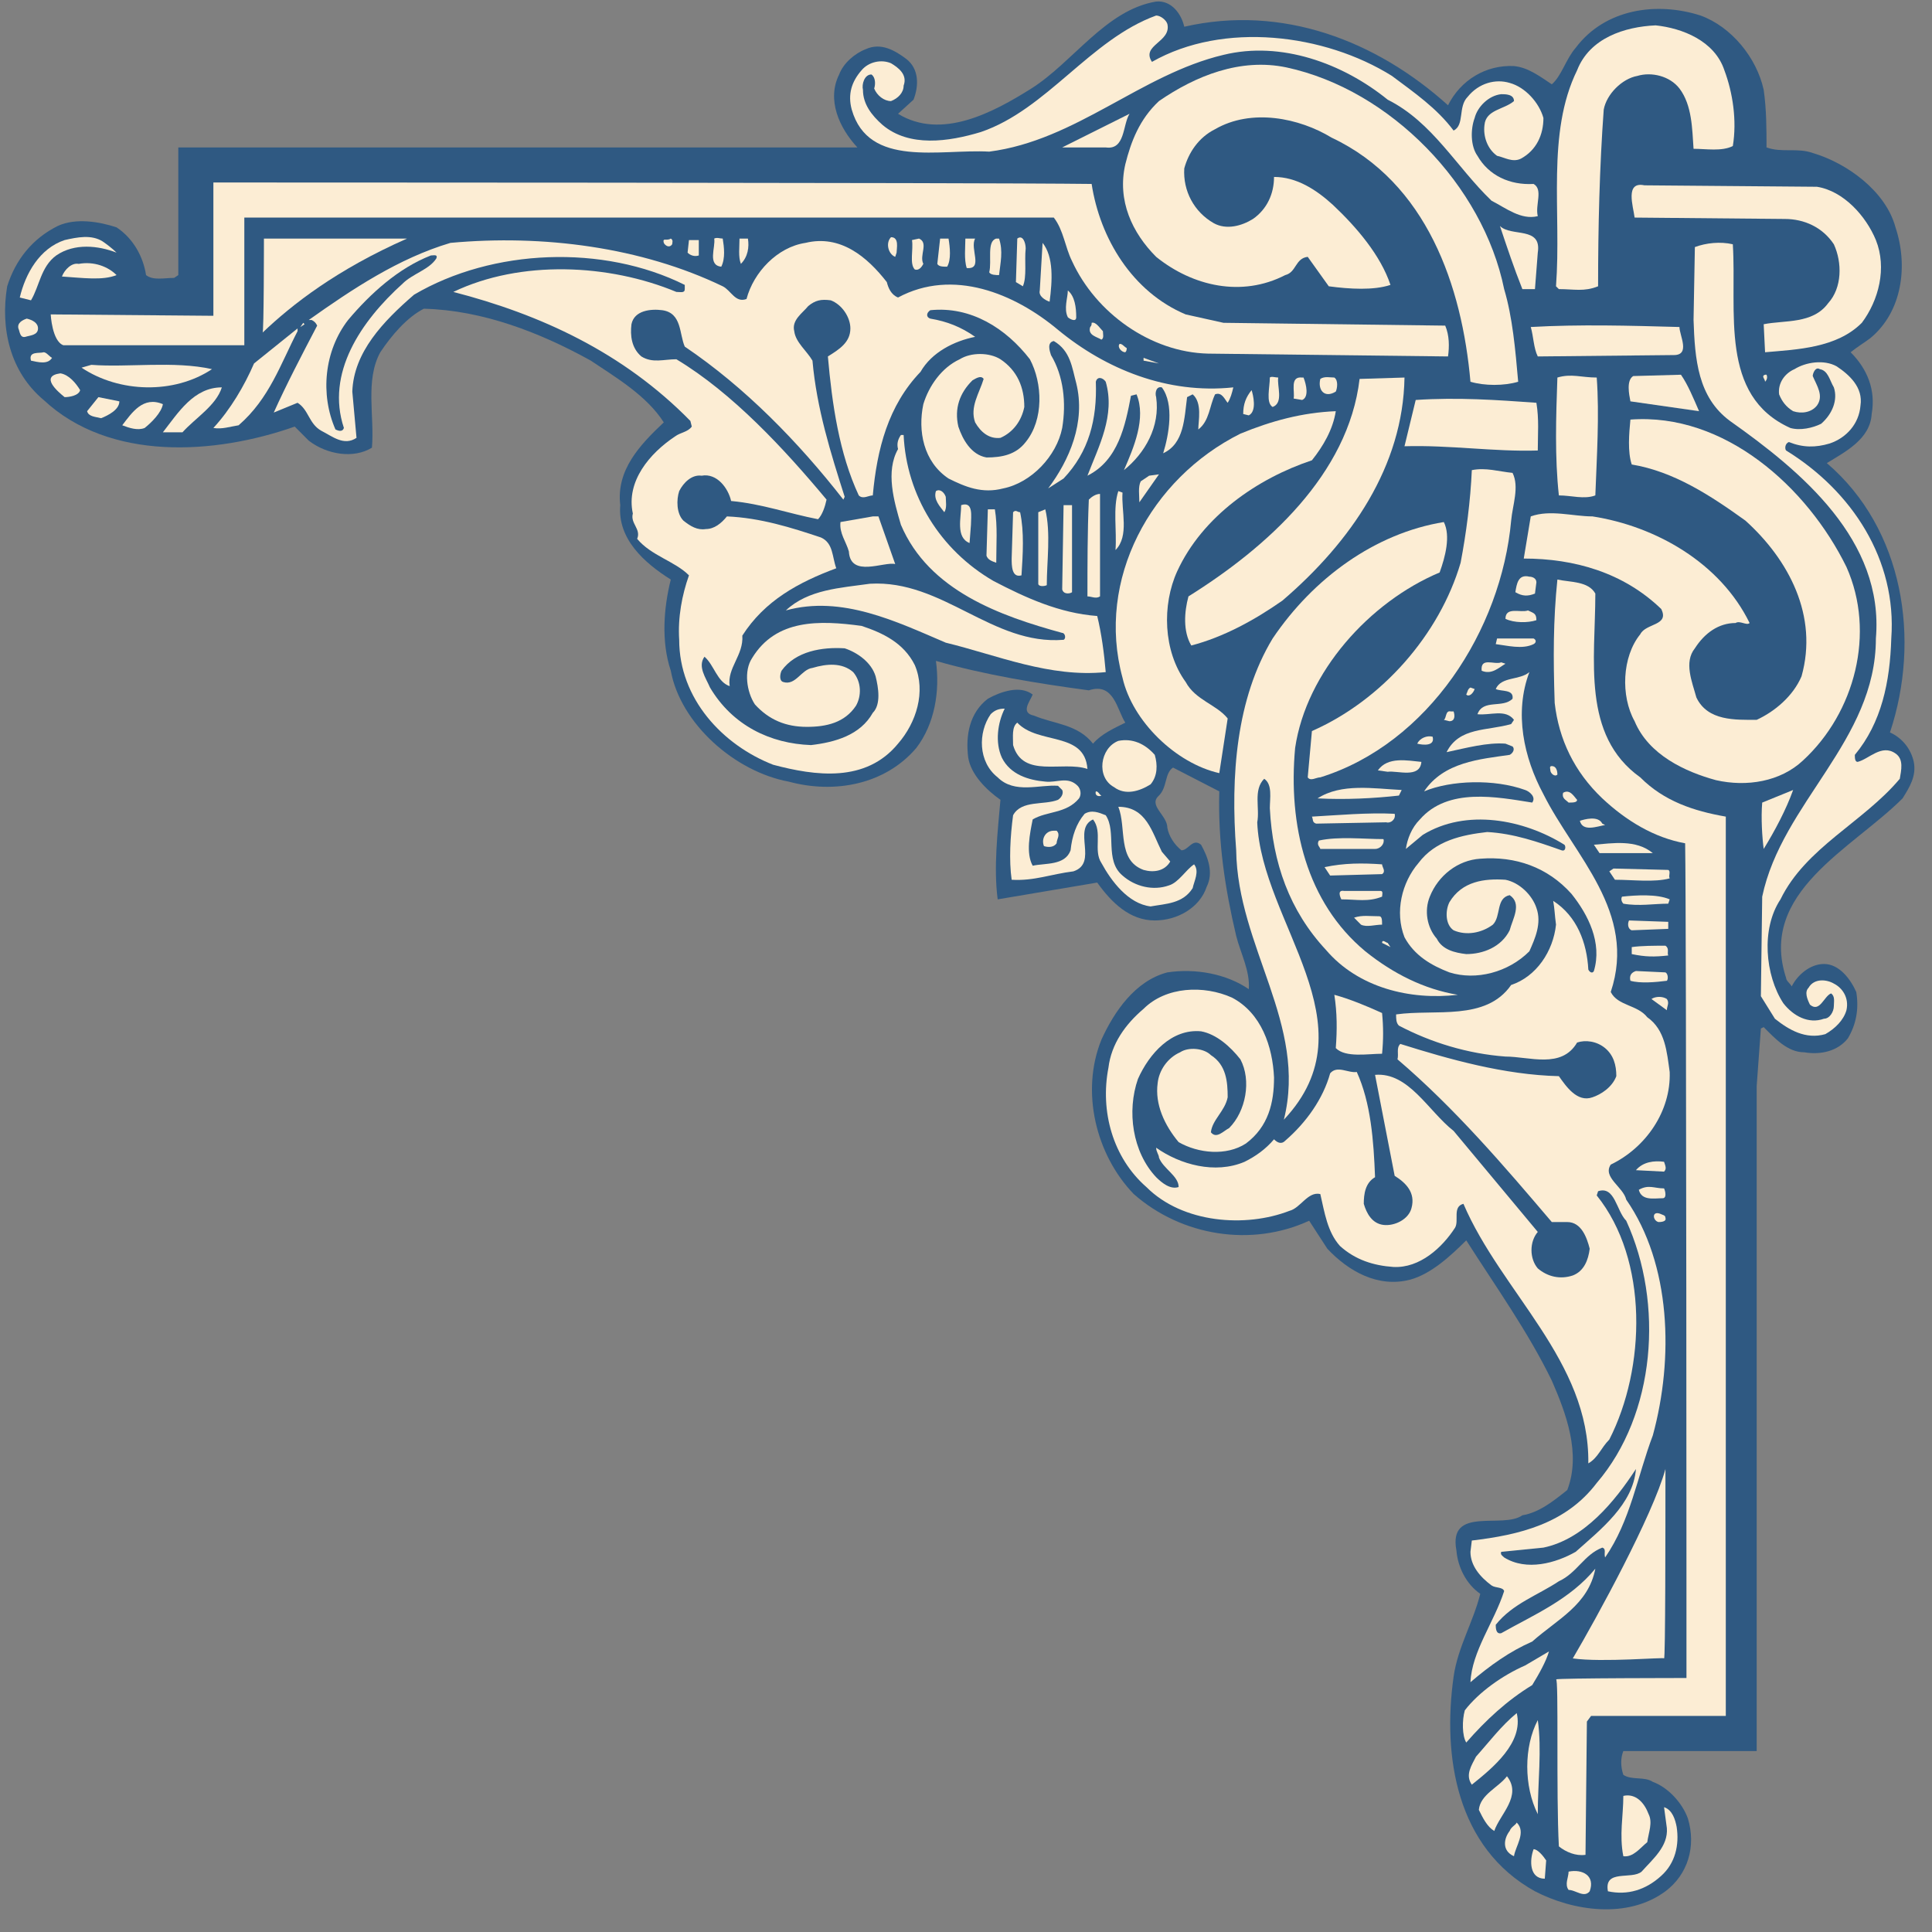 <svg xmlns="http://www.w3.org/2000/svg" xmlns:xlink="http://www.w3.org/1999/xlink" width="175" zoomAndPan="magnify" viewBox="0 0 131.25 131.25" height="175" preserveAspectRatio="xMidYMid meet" version="1.0"><rect x="0" y="0" width="131.25" height="131.25" fill="#808080" stroke="none"/><defs><clipPath id="bf12ba355d"><path d="M 0 0 L 130.504 0 L 130.504 130 L 0 130 Z M 0 0 " clip-rule="nonzero"/></clipPath></defs><g clip-path="url(#bf12ba355d)"><path fill="#2f5982" d="M 3.922 15.352 C 5.156 14.781 6.777 15.066 7.918 15.445 C 9.066 16.207 9.73 17.449 9.922 18.688 C 10.398 19.07 11.16 18.879 11.828 18.879 L 12.113 18.688 L 12.113 10.016 C 12.113 10.016 58.34 10.016 58.246 10.016 C 57.008 8.684 56.152 6.773 57.008 5.059 C 57.293 4.297 58.055 3.633 58.816 3.34 C 59.863 2.863 60.816 3.441 61.578 4.012 C 62.434 4.68 62.434 5.82 62.059 6.773 L 61.008 7.73 C 63.965 9.539 67.492 7.629 70.066 6.012 C 72.922 4.203 75.117 0.676 78.543 0.105 C 79.59 0.008 80.262 0.961 80.453 1.816 C 87.121 0.293 93.512 2.77 98.371 7.152 C 99.227 5.441 100.941 4.395 102.852 4.488 C 103.801 4.582 104.562 5.156 105.422 5.727 C 106.086 5.156 106.379 4.012 107.043 3.25 C 109.043 0.582 112.57 0.105 115.527 1.055 C 117.621 1.816 119.34 3.918 119.816 6.105 C 120.008 7.445 120.008 8.777 120.008 10.016 C 121.055 10.395 122.102 10.016 123.148 10.395 C 125.438 11.062 128.109 12.973 128.77 15.445 C 129.633 18.023 129.25 21.168 127.055 22.977 C 126.676 23.262 126.199 23.547 125.723 23.93 C 126.867 25.078 127.438 26.504 127.152 28.125 C 127.055 29.836 125.344 30.699 124.105 31.461 C 129.348 35.941 130.488 43.465 128.395 49.758 C 129.25 50.141 129.824 50.902 130.012 51.758 C 130.203 52.715 129.727 53.477 129.25 54.238 C 125.82 57.672 119.43 60.621 121.34 66.441 C 121.34 66.629 121.625 66.82 121.719 67.012 C 122.102 66.25 122.957 65.488 123.91 65.488 C 124.961 65.488 125.723 66.535 126.105 67.391 C 126.293 68.535 126.105 69.586 125.535 70.539 C 124.867 71.395 123.719 71.68 122.578 71.488 C 121.434 71.488 120.578 70.539 119.816 69.777 L 119.625 69.871 L 119.34 73.781 L 119.34 118.957 L 110.281 118.957 C 110.09 119.434 110.09 120.004 110.281 120.574 C 110.852 120.957 111.715 120.668 112.285 121.051 C 113.332 121.434 114.285 122.484 114.664 123.531 C 115.242 125.434 114.664 127.344 113.141 128.484 C 110.566 130.391 106.848 129.82 104.277 128.484 C 98.941 125.531 97.988 119.336 98.75 113.906 C 99.035 111.902 100.086 110.188 100.562 108.277 C 99.609 107.613 99.035 106.469 98.941 105.328 C 98.371 102.277 102.09 103.895 103.422 102.941 C 104.562 102.75 105.516 101.988 106.473 101.223 C 107.426 98.75 106.379 95.988 105.422 93.793 C 103.801 90.457 101.613 87.41 99.609 84.262 C 98.562 85.309 97.223 86.547 95.797 86.934 C 93.605 87.504 91.602 86.355 90.172 84.832 L 88.938 82.93 C 85.027 84.738 80.262 83.977 77.02 81.117 C 74.445 78.445 73.398 74.156 74.824 70.633 C 75.688 68.73 77.117 66.629 79.305 66.059 C 81.215 65.773 83.309 66.152 84.836 67.199 C 84.934 65.965 84.266 64.727 83.98 63.578 C 83.215 60.336 82.738 57.195 82.832 53.762 L 79.691 52.145 C 79.113 52.523 79.305 53.477 78.734 54.047 C 77.973 54.715 79.305 55.383 79.305 56.238 C 79.406 56.809 79.785 57.387 80.262 57.766 C 80.738 57.766 81.023 56.91 81.594 57.387 C 82.07 58.242 82.453 59.289 81.977 60.242 C 81.5 61.676 79.977 62.531 78.449 62.531 C 76.734 62.531 75.496 61.293 74.539 59.957 L 67.777 61.098 C 67.492 58.91 67.777 56.523 67.965 54.336 C 67.016 53.668 65.961 52.621 65.777 51.473 C 65.582 49.949 65.867 48.426 67.109 47.469 C 67.965 46.992 69.301 46.523 70.156 47.184 C 69.965 47.664 69.301 48.426 70.25 48.617 C 71.59 49.188 73.207 49.188 74.254 50.52 C 74.824 49.855 75.688 49.473 76.449 49.094 C 75.879 48.234 75.688 46.328 73.969 46.898 C 70.441 46.422 66.918 45.852 63.582 44.898 C 63.867 46.992 63.488 49.188 62.25 50.812 C 60.148 53.285 56.723 53.953 53.574 53.098 C 49.953 52.43 46.234 49.188 45.57 45.566 C 44.902 43.566 45.094 41.277 45.57 39.371 C 43.754 38.23 41.945 36.605 42.137 34.316 C 41.852 31.938 43.469 30.223 45.094 28.695 C 43.945 26.887 41.852 25.648 40.137 24.5 C 36.707 22.598 32.797 21.074 28.793 20.973 C 27.652 21.551 26.598 22.785 25.836 23.93 C 24.789 25.84 25.457 28.312 25.266 30.414 C 24.027 31.176 22.219 30.891 20.977 29.938 L 20.023 28.98 C 14.594 30.891 7.449 31.363 2.965 27.172 C 0.68 25.262 0.012 22.312 0.488 19.449 C 1.059 17.641 2.203 16.207 3.922 15.352 " fill-opacity="1" fill-rule="nonzero"/></g><path fill="#fcedd4" d="M 1.82 21.645 C 2.203 21.738 2.582 21.93 2.582 22.312 C 2.582 22.785 2.012 22.785 1.727 22.883 C 1.344 22.977 1.344 22.5 1.25 22.312 C 1.156 21.93 1.535 21.738 1.82 21.645 " fill-opacity="1" fill-rule="nonzero"/><path fill="#fcedd4" d="M 4.391 16.309 C 5.254 16.113 6.207 15.922 6.969 16.398 C 7.254 16.594 7.633 16.879 7.918 17.164 C 6.684 16.684 5.062 16.5 3.82 17.355 C 2.773 18.117 2.68 19.449 2.105 20.402 L 1.344 20.211 C 1.727 18.594 2.68 16.879 4.391 16.309 " fill-opacity="1" fill-rule="nonzero"/><path fill="#fcedd4" d="M 2.965 23.93 C 3.16 23.93 3.344 24.215 3.535 24.309 C 3.25 24.785 2.582 24.602 2.105 24.5 C 1.918 23.836 2.68 24.023 2.965 23.93 " fill-opacity="1" fill-rule="nonzero"/><path fill="#fcedd4" d="M 4.105 25.363 C 4.684 25.457 5.156 26.027 5.445 26.504 C 5.348 26.887 4.684 26.98 4.391 26.98 C 3.922 26.602 2.68 25.547 4.105 25.363 " fill-opacity="1" fill-rule="nonzero"/><path fill="#fcedd4" d="M 3.445 21.359 L 14.496 21.453 L 14.496 12.398 C 14.496 12.398 66.348 12.398 74.16 12.496 C 74.73 16.207 76.926 19.832 80.547 21.359 L 83.117 21.93 L 98.18 22.121 C 98.465 22.785 98.465 23.547 98.371 24.215 L 82.07 24.023 C 78.164 23.93 74.445 21.266 72.828 17.738 C 72.352 16.785 72.254 15.637 71.59 14.781 C 71.59 14.781 16.688 14.781 16.598 14.781 L 16.598 23.453 C 16.598 23.453 4.207 23.453 4.301 23.453 C 3.535 23.168 3.445 21.359 3.445 21.359 " fill-opacity="1" fill-rule="nonzero"/><path fill="#fcedd4" d="M 5.348 17.926 C 6.395 17.738 7.348 18.117 7.918 18.688 C 6.969 19.07 5.633 18.879 4.207 18.785 C 4.391 18.309 4.871 17.832 5.348 17.926 " fill-opacity="1" fill-rule="nonzero"/><path fill="#fcedd4" d="M 6.207 24.785 C 8.68 24.977 11.828 24.5 14.402 25.078 C 11.828 26.789 8.109 26.695 5.539 24.977 L 6.207 24.785 " fill-opacity="1" fill-rule="nonzero"/><path fill="#fcedd4" d="M 8.109 27.266 C 8.109 27.836 7.348 28.219 6.871 28.41 C 6.492 28.312 6.016 28.312 5.918 27.934 L 6.684 26.98 L 8.109 27.266 " fill-opacity="1" fill-rule="nonzero"/><path fill="#fcedd4" d="M 11.066 27.457 C 10.969 28.027 10.305 28.695 9.828 29.074 C 9.352 29.266 8.781 29.074 8.305 28.891 C 8.965 28.027 9.73 26.887 11.066 27.457 " fill-opacity="1" fill-rule="nonzero"/><path fill="#fcedd4" d="M 15.07 26.316 C 14.688 27.551 13.254 28.41 12.398 29.367 L 11.066 29.367 C 12.113 28.027 13.164 26.316 15.07 26.316 " fill-opacity="1" fill-rule="nonzero"/><path fill="#fcedd4" d="M 17.258 24.691 L 20.215 22.312 L 20.215 22.5 C 19.074 24.691 18.309 27.074 16.211 28.891 C 15.641 28.98 15.07 29.176 14.496 29.074 C 15.641 27.836 16.598 26.219 17.258 24.691 " fill-opacity="1" fill-rule="nonzero"/><path fill="#fcedd4" d="M 17.93 16.207 C 17.93 16.207 27.84 16.207 27.652 16.207 C 22.887 18.309 19.836 20.688 17.836 22.598 C 17.93 22.691 17.93 16.207 17.93 16.207 " fill-opacity="1" fill-rule="nonzero"/><path fill="#fcedd4" d="M 21.547 22.121 C 21.457 21.93 21.363 21.836 21.172 21.738 L 20.977 21.738 C 23.934 19.641 27.078 17.547 30.602 16.5 C 36.895 15.922 43.57 16.785 49.098 19.449 C 49.668 19.734 49.953 20.598 50.715 20.312 C 51.191 18.5 52.809 16.785 54.719 16.5 C 57.098 15.922 58.91 17.449 60.246 19.164 C 60.34 19.547 60.531 20.02 61.008 20.211 C 64.727 18.211 68.918 19.926 71.875 22.406 C 75.117 25.078 79.305 26.789 83.785 26.316 C 83.695 26.695 83.594 27.074 83.402 27.363 C 83.215 27.172 83.023 26.602 82.547 26.789 C 82.168 27.551 82.168 28.598 81.406 29.176 C 81.406 28.598 81.691 27.363 81.023 26.789 L 80.645 26.98 C 80.453 28.41 80.453 30.129 79.02 30.793 C 79.406 29.551 79.785 27.457 78.93 26.316 C 78.543 26.219 78.449 26.695 78.543 26.98 C 78.828 28.98 77.781 30.793 76.355 31.938 C 77.02 30.414 77.879 28.41 77.211 26.789 L 76.832 26.887 C 76.449 28.891 75.973 31.27 73.875 32.316 C 74.641 30.316 75.781 28.219 75.117 25.934 C 74.926 25.648 74.539 25.547 74.445 25.934 C 74.539 28.504 73.969 30.699 72.254 32.508 L 71.207 33.18 C 72.637 31.27 73.777 28.695 73.113 26.027 C 72.828 24.977 72.73 23.836 71.59 23.168 C 71.113 23.262 71.305 23.836 71.398 24.121 C 72.254 25.547 72.445 27.363 72.16 29.074 C 71.781 30.984 70.066 32.793 68.156 33.18 C 66.723 33.555 65.582 33.078 64.438 32.508 C 62.727 31.363 62.344 29.266 62.727 27.457 C 63.105 26.219 63.965 24.977 65.199 24.406 C 65.961 23.93 67.203 23.93 67.965 24.406 C 69.109 25.172 69.586 26.316 69.586 27.648 C 69.395 28.598 68.824 29.367 67.965 29.746 C 67.203 29.836 66.633 29.367 66.246 28.695 C 65.867 27.648 66.539 26.695 66.824 25.742 C 66.633 25.457 66.246 25.742 66.062 25.84 C 65.199 26.695 64.82 27.742 65.105 28.98 C 65.391 29.836 65.961 30.891 67.016 31.078 C 68.062 31.078 69.016 30.891 69.68 30.031 C 70.922 28.504 70.828 26.027 69.965 24.406 C 68.348 22.312 65.961 20.789 63.199 21.074 C 62.914 21.266 62.914 21.551 63.199 21.645 C 64.344 21.836 65.297 22.215 66.246 22.883 C 64.82 23.168 63.297 23.93 62.535 25.262 C 60.34 27.551 59.578 30.508 59.293 33.656 C 59.008 33.656 58.625 33.941 58.34 33.656 C 57.008 30.793 56.527 27.457 56.242 24.215 C 57.008 23.738 57.77 23.262 57.77 22.312 C 57.77 21.551 57.199 20.688 56.438 20.402 C 55.766 20.312 55.387 20.402 54.91 20.789 C 54.527 21.266 53.766 21.738 53.957 22.5 C 54.051 23.262 54.812 23.836 55.195 24.5 C 55.48 27.742 56.438 30.793 57.383 33.75 L 57.293 33.941 C 54.242 30.031 50.621 26.316 46.52 23.547 C 46.141 22.691 46.332 21.266 44.996 21.074 C 44.23 20.973 43.09 21.074 42.898 22.027 C 42.805 22.785 42.898 23.645 43.57 24.215 C 44.332 24.691 45.094 24.406 45.949 24.406 C 49.762 26.695 53.289 30.508 56.152 33.941 C 56.051 34.418 55.859 34.988 55.574 35.273 C 53.574 34.887 51.762 34.227 49.668 34.035 C 49.477 33.18 48.715 32.125 47.664 32.316 C 46.996 32.223 46.426 32.793 46.141 33.363 C 45.949 33.941 45.949 34.887 46.426 35.367 C 46.902 35.75 47.379 36.035 47.949 35.941 C 48.52 35.941 49 35.559 49.383 35.082 C 51.668 35.18 53.766 35.844 55.766 36.512 C 56.621 36.891 56.527 37.844 56.812 38.605 C 54.242 39.562 51.953 40.801 50.43 43.18 C 50.523 44.52 49.383 45.375 49.57 46.613 C 48.715 46.328 48.52 45.184 47.859 44.613 C 47.379 45.281 47.949 46.043 48.234 46.707 C 49.762 49.285 52.332 50.52 55.098 50.617 C 56.723 50.426 58.438 49.949 59.293 48.426 C 59.863 47.855 59.676 46.707 59.484 45.945 C 59.199 44.996 58.246 44.328 57.383 44.043 C 55.859 43.945 54.051 44.23 53.094 45.566 C 53.004 45.758 52.91 46.23 53.195 46.328 C 54.051 46.613 54.434 45.469 55.195 45.375 C 56.152 45.09 57.199 44.996 57.961 45.66 C 58.531 46.328 58.531 47.285 58.148 47.949 C 57.383 49.094 56.152 49.379 54.812 49.379 C 53.387 49.379 52.238 48.902 51.285 47.855 C 50.715 46.992 50.523 45.566 51.094 44.707 C 52.719 42.039 55.672 42.133 58.531 42.52 C 59.961 42.996 61.387 43.66 62.148 45.184 C 62.914 46.992 62.25 49.094 61.008 50.52 C 58.816 53.191 55.387 52.715 52.523 51.953 C 49.098 50.617 46.141 47.469 46.141 43.465 C 46.043 41.941 46.332 40.418 46.805 39.086 C 45.855 38.129 44.23 37.75 43.285 36.605 C 43.57 35.941 42.805 35.559 42.992 34.887 C 42.516 32.699 44.141 30.793 45.855 29.652 C 46.234 29.367 46.711 29.367 46.996 28.98 L 46.902 28.598 C 42.328 23.93 36.707 21.359 30.797 19.832 C 35.371 17.641 41.375 17.926 45.949 19.832 C 46.234 19.832 46.52 19.926 46.52 19.641 L 46.52 19.355 C 40.992 16.594 33.465 16.879 28.129 20.02 C 26.027 21.836 24.027 23.93 23.934 26.602 L 24.219 29.746 C 23.363 30.316 22.594 29.652 21.832 29.266 C 20.977 28.789 20.977 27.836 20.215 27.363 L 18.598 28.027 C 19.453 26.125 20.5 24.121 21.547 22.121 " fill-opacity="1" fill-rule="nonzero"/><path fill="#fcedd4" d="M 20.406 22.215 L 20.602 21.93 L 20.691 22.027 L 20.406 22.215 " fill-opacity="1" fill-rule="nonzero"/><path fill="#2f5982" d="M 29.27 17.355 C 29.461 17.355 29.746 17.262 29.648 17.547 C 29.176 18.309 28.031 18.594 27.363 19.258 C 24.504 21.836 22.125 25.363 23.363 29.074 C 23.266 29.367 22.98 29.266 22.789 29.176 C 21.742 26.789 22.023 23.836 23.648 21.738 C 25.172 19.926 27.078 18.211 29.27 17.355 " fill-opacity="1" fill-rule="nonzero"/><path fill="#fcedd4" d="M 45.57 16.207 C 45.758 16.309 45.664 16.5 45.664 16.594 C 45.473 16.879 45.188 16.684 45.094 16.5 C 44.996 16.113 45.281 16.398 45.57 16.207 " fill-opacity="1" fill-rule="nonzero"/><path fill="#fcedd4" d="M 47.473 16.309 L 47.473 17.355 C 47.188 17.449 46.902 17.355 46.711 17.164 L 46.805 16.309 L 47.473 16.309 " fill-opacity="1" fill-rule="nonzero"/><path fill="#fcedd4" d="M 48.52 16.207 C 48.715 16.113 48.906 16.207 49.098 16.207 C 49.191 16.785 49.285 17.547 49 18.117 C 48.043 18.023 48.621 16.785 48.52 16.207 " fill-opacity="1" fill-rule="nonzero"/><path fill="#fcedd4" d="M 50.715 16.207 L 50.809 16.207 C 50.906 16.785 50.809 17.449 50.332 17.926 C 50.145 17.449 50.238 16.785 50.238 16.207 L 50.715 16.207 " fill-opacity="1" fill-rule="nonzero"/><path fill="#fcedd4" d="M 59.102 39.656 C 64.059 39.371 67.395 43.852 72.254 43.465 C 72.445 43.375 72.352 42.996 72.16 42.996 C 67.965 41.848 63.105 40.133 61.203 35.652 C 60.727 34.035 60.148 32.031 61.008 30.508 C 60.91 30.129 61.008 29.836 61.203 29.551 L 61.387 29.551 C 61.578 33.656 63.867 37.367 67.492 39.469 C 69.68 40.609 71.969 41.656 74.539 41.848 C 74.824 42.996 75.016 44.422 75.117 45.66 C 71.305 46.043 67.777 44.52 64.25 43.66 C 60.91 42.234 57.199 40.418 53.387 41.469 C 54.91 40.039 57.098 39.941 59.102 39.656 " fill-opacity="1" fill-rule="nonzero"/><path fill="#fcedd4" d="M 59.293 35.082 L 59.676 35.082 L 60.816 38.32 C 60.055 38.129 57.77 39.277 57.668 37.465 C 57.484 36.797 57.008 36.227 57.098 35.465 L 59.293 35.082 " fill-opacity="1" fill-rule="nonzero"/><path fill="#fcedd4" d="M 58.531 4.773 C 59.008 4.203 59.863 4.012 60.531 4.297 C 61.008 4.582 61.672 5.059 61.387 5.82 C 61.387 6.297 61.008 6.684 60.531 6.867 C 60.055 6.867 59.578 6.488 59.387 6.012 C 59.484 5.727 59.484 5.25 59.199 5.059 C 58.723 5.059 58.531 5.727 58.625 6.105 C 58.625 7.059 59.199 7.824 59.961 8.492 C 61.773 10.016 64.438 9.633 66.633 8.969 C 71.113 7.445 74.062 2.68 78.543 1.055 C 78.828 1.055 79.215 1.344 79.305 1.629 C 79.59 2.863 77.496 3.055 78.258 4.203 C 83.117 1.438 89.984 2.293 94.559 5.156 C 96.082 6.297 97.609 7.344 98.75 8.871 C 99.512 8.492 99.035 7.254 99.703 6.582 C 100.465 5.633 101.613 5.344 102.559 5.633 C 103.613 5.918 104.562 6.969 104.852 8.016 C 104.852 9.16 104.375 10.207 103.324 10.777 C 102.754 11.062 102.184 10.68 101.703 10.586 C 101.035 10.109 100.75 9.254 100.848 8.492 C 100.941 7.445 102.184 7.445 102.852 6.867 C 102.852 6.398 102.273 6.398 101.988 6.398 C 101.133 6.488 100.371 7.254 100.18 8.016 C 99.895 8.777 99.895 9.922 100.371 10.586 C 101.133 11.918 102.559 12.59 104.184 12.496 C 104.852 12.875 104.277 13.922 104.469 14.684 C 103.324 14.969 102.273 14.113 101.328 13.637 C 98.941 11.348 97.324 8.301 94.273 6.773 C 91.219 4.297 87.027 2.77 83.117 3.727 C 77.496 5.059 73.113 9.539 67.203 10.301 C 63.867 10.109 59.008 11.441 57.863 7.445 C 57.578 6.398 57.863 5.535 58.531 4.773 " fill-opacity="1" fill-rule="nonzero"/><path fill="#fcedd4" d="M 60.531 16.113 C 61.102 16.113 60.91 16.879 60.91 17.164 L 60.816 17.449 C 60.34 17.262 60.148 16.5 60.531 16.113 " fill-opacity="1" fill-rule="nonzero"/><path fill="#fcedd4" d="M 62.434 16.207 C 63.105 16.5 62.434 17.355 62.727 17.926 C 62.629 18.117 62.434 18.402 62.148 18.309 C 61.773 17.926 62.059 16.977 61.957 16.309 L 62.434 16.207 " fill-opacity="1" fill-rule="nonzero"/><path fill="#fcedd4" d="M 63.582 33.363 C 63.867 33.18 64.152 33.465 64.25 33.75 C 64.25 34.035 64.344 34.512 64.152 34.797 C 63.867 34.418 63.391 33.941 63.582 33.363 " fill-opacity="1" fill-rule="nonzero"/><path fill="#fcedd4" d="M 64.438 16.207 C 64.535 16.785 64.629 17.641 64.344 18.117 C 64.059 18.117 63.773 18.117 63.676 17.926 L 63.867 16.207 L 64.438 16.207 " fill-opacity="1" fill-rule="nonzero"/><path fill="#fcedd4" d="M 65.297 34.316 C 66.152 34.035 65.961 35.082 65.961 35.652 L 65.867 36.891 C 64.914 36.512 65.297 35.18 65.297 34.316 " fill-opacity="1" fill-rule="nonzero"/><path fill="#fcedd4" d="M 66.246 16.207 C 65.867 16.879 66.824 18.309 65.676 18.211 C 65.484 17.641 65.582 16.785 65.582 16.207 L 66.246 16.207 " fill-opacity="1" fill-rule="nonzero"/><path fill="#fcedd4" d="M 67.301 48.52 C 67.586 48.234 67.871 48.141 68.254 48.141 C 67.777 49.094 67.586 50.426 68.062 51.473 C 68.633 52.621 69.871 53 71.012 53.098 C 71.781 53.191 72.543 52.715 73.207 53.383 C 73.398 53.574 73.492 53.953 73.305 54.238 C 72.445 55.285 71.113 55.094 70.156 55.668 C 69.965 56.625 69.68 57.957 70.156 58.812 C 71.012 58.625 72.352 58.812 72.73 57.766 C 72.828 56.809 73.113 55.953 73.684 55.285 C 74.16 55 74.641 55.191 75.117 55.383 C 75.879 56.523 75.016 58.434 76.258 59.48 C 77.117 60.242 78.352 60.527 79.406 60.152 C 80.07 59.957 80.547 59.098 81.121 58.719 C 81.5 59.195 81.121 59.859 81.023 60.336 C 80.359 61.391 79.215 61.391 78.164 61.578 C 76.641 61.391 75.496 59.859 74.824 58.625 C 74.254 57.766 74.926 56.523 74.254 55.668 C 72.828 56.332 74.641 58.625 72.922 59.195 C 71.398 59.383 70.25 59.859 68.727 59.766 C 68.539 58.434 68.633 56.809 68.824 55.383 C 69.395 54.336 70.922 54.715 71.875 54.336 C 72.16 54.145 72.254 53.859 72.16 53.668 L 71.875 53.383 C 70.637 53.285 68.918 53.953 67.777 52.809 C 66.438 51.758 66.438 49.758 67.301 48.52 " fill-opacity="1" fill-rule="nonzero"/><path fill="#fcedd4" d="M 67.586 34.602 C 67.777 35.75 67.68 36.988 67.68 38.23 C 67.395 38.129 67.109 38.035 67.016 37.75 L 67.109 34.602 L 67.586 34.602 " fill-opacity="1" fill-rule="nonzero"/><path fill="#fcedd4" d="M 67.68 16.207 L 67.871 16.207 C 68.156 17.07 67.965 17.832 67.871 18.688 C 67.68 18.688 67.301 18.688 67.203 18.5 C 67.395 17.738 67.016 16.398 67.68 16.207 " fill-opacity="1" fill-rule="nonzero"/><path fill="#fcedd4" d="M 68.824 34.797 C 69.016 34.602 69.109 34.797 69.301 34.797 C 69.586 36.129 69.488 37.652 69.395 39.086 C 68.727 39.277 68.727 38.414 68.727 37.945 L 68.824 34.797 " fill-opacity="1" fill-rule="nonzero"/><path fill="#fcedd4" d="M 69.109 49.094 C 70.535 50.617 73.684 49.664 73.875 52.238 C 72.16 51.668 69.488 52.906 68.824 50.617 C 68.824 50.047 68.727 49.379 69.109 49.094 " fill-opacity="1" fill-rule="nonzero"/><path fill="#fcedd4" d="M 69.109 16.207 C 69.488 15.922 69.68 16.5 69.68 16.879 C 69.586 17.738 69.773 18.785 69.488 19.449 L 69.016 19.164 L 69.109 16.207 " fill-opacity="1" fill-rule="nonzero"/><path fill="#fcedd4" d="M 71.012 34.602 C 71.398 36.227 71.113 38.129 71.113 39.754 C 70.922 39.848 70.535 39.848 70.535 39.656 L 70.535 34.797 L 71.012 34.602 " fill-opacity="1" fill-rule="nonzero"/><path fill="#fcedd4" d="M 70.828 16.5 C 71.59 17.449 71.492 19.07 71.305 20.496 C 71.012 20.402 70.535 20.117 70.637 19.734 L 70.828 16.5 " fill-opacity="1" fill-rule="nonzero"/><path fill="#fcedd4" d="M 71.59 56.434 L 71.781 56.434 C 72.066 56.719 71.781 57.004 71.781 57.289 C 71.59 57.574 71.207 57.574 70.922 57.48 C 70.727 57.004 71.012 56.434 71.59 56.434 " fill-opacity="1" fill-rule="nonzero"/><path fill="#fcedd4" d="M 76.734 7.73 C 76.258 8.492 76.449 10.207 75.117 10.016 L 72.16 10.016 L 76.734 7.73 " fill-opacity="1" fill-rule="nonzero"/><path fill="#fcedd4" d="M 72.828 34.316 L 72.828 40.23 C 72.73 40.324 72.254 40.418 72.16 40.039 L 72.254 34.316 L 72.828 34.316 " fill-opacity="1" fill-rule="nonzero"/><path fill="#fcedd4" d="M 72.543 19.734 C 73.016 20.117 73.113 20.883 73.113 21.551 C 73.113 21.93 72.637 21.645 72.543 21.551 C 72.254 20.973 72.543 20.211 72.543 19.734 " fill-opacity="1" fill-rule="nonzero"/><path fill="#fcedd4" d="M 73.969 33.941 C 74.16 33.75 74.445 33.555 74.73 33.555 L 74.73 40.516 C 74.445 40.703 74.16 40.516 73.875 40.516 C 73.875 38.414 73.875 36.129 73.969 33.941 " fill-opacity="1" fill-rule="nonzero"/><path fill="#fcedd4" d="M 74.16 21.93 C 74.445 21.836 74.73 22.312 74.926 22.5 C 74.926 22.691 75.016 22.977 74.824 23.074 C 74.539 22.883 73.875 22.785 74.062 22.215 C 74.16 22.121 74.16 22.027 74.16 21.93 " fill-opacity="1" fill-rule="nonzero"/><path fill="#fcedd4" d="M 74.445 53.762 C 74.641 53.762 74.641 53.953 74.824 54.047 C 74.641 54.145 74.355 54.047 74.445 53.762 " fill-opacity="1" fill-rule="nonzero"/><path fill="#fcedd4" d="M 75.973 50.332 C 76.926 50.141 77.781 50.52 78.449 51.281 C 78.645 51.953 78.645 52.715 78.164 53.285 C 77.402 53.762 76.449 54.047 75.688 53.477 C 74.445 52.809 74.73 50.812 75.973 50.332 " fill-opacity="1" fill-rule="nonzero"/><path fill="#fcedd4" d="M 77.688 68.535 C 79.215 67.012 81.785 66.914 83.695 67.773 C 85.695 68.82 86.457 71.109 86.551 73.203 C 86.551 74.922 86.168 76.539 84.641 77.684 C 83.309 78.547 81.406 78.355 80.07 77.59 C 79.113 76.445 78.449 75.02 78.645 73.586 C 78.734 72.727 79.305 71.871 80.168 71.488 C 80.738 71.109 81.785 71.203 82.262 71.68 C 83.309 72.348 83.402 73.496 83.402 74.543 C 83.215 75.492 82.355 76.066 82.262 76.922 C 82.641 77.398 83.117 76.828 83.5 76.637 C 84.641 75.492 85.027 73.395 84.266 71.965 C 83.594 71.109 82.641 70.254 81.594 70.062 C 79.59 69.871 78.066 71.586 77.305 73.301 C 76.543 75.492 76.926 78.254 78.543 79.973 C 78.93 80.355 79.5 80.828 80.07 80.641 C 80.07 79.879 79.02 79.402 78.734 78.641 C 78.734 78.445 78.543 78.254 78.543 77.969 C 80.168 79.117 82.547 79.781 84.551 78.926 C 85.312 78.547 85.98 78.07 86.551 77.398 C 86.742 77.59 87.027 77.785 87.312 77.492 C 88.746 76.254 89.887 74.637 90.363 72.918 C 90.84 72.348 91.602 72.918 92.172 72.824 C 93.129 74.922 93.32 77.492 93.414 79.973 C 92.75 80.355 92.648 81.117 92.648 81.781 C 92.844 82.449 93.219 83.121 93.984 83.215 C 94.746 83.305 95.699 82.836 95.891 82.066 C 96.176 81.02 95.508 80.355 94.746 79.879 L 93.414 73.02 C 95.699 72.824 97.039 75.492 98.75 76.828 L 104.469 83.691 C 103.898 84.355 103.898 85.5 104.469 86.168 C 105.137 86.738 105.992 86.934 106.848 86.648 C 107.613 86.355 107.902 85.594 107.996 84.832 C 107.805 84.07 107.426 83.02 106.473 83.02 L 105.422 83.02 C 102.184 79.211 98.848 75.305 94.938 71.965 C 95.035 71.586 94.844 71.203 95.129 70.918 C 98.465 71.965 102.184 73.02 105.902 73.109 C 106.379 73.781 107.141 74.922 108.188 74.543 C 108.758 74.352 109.52 73.871 109.805 73.109 C 109.805 72.348 109.613 71.68 109.043 71.203 C 108.473 70.73 107.711 70.633 107.141 70.824 C 106.086 72.633 103.898 71.777 102.273 71.777 C 99.703 71.586 97.223 70.824 95.035 69.676 C 94.844 69.492 94.844 69.207 94.844 68.914 C 97.508 68.535 100.941 69.391 102.66 66.914 C 104.375 66.344 105.516 64.625 105.707 62.816 C 105.617 62.152 105.617 61.77 105.516 61.199 C 107.141 62.246 107.805 64.055 107.902 65.867 C 107.996 66.059 108.188 66.152 108.281 65.965 C 108.852 64.055 107.902 62.152 106.758 60.723 C 105.137 58.91 102.945 58.148 100.562 58.336 C 99.035 58.434 97.703 59.48 97.133 60.914 C 96.746 61.863 96.938 63.008 97.609 63.77 C 97.988 64.531 98.848 64.727 99.609 64.816 C 100.75 64.816 101.988 64.34 102.559 63.199 C 102.754 62.438 103.422 61.391 102.559 60.812 C 101.613 61.008 101.988 62.246 101.418 62.816 C 100.656 63.387 99.609 63.578 98.75 63.199 C 98.18 62.816 98.18 61.863 98.465 61.293 C 99.324 59.859 100.848 59.672 102.273 59.766 C 103.23 59.957 104.09 60.812 104.375 61.676 C 104.754 62.723 104.277 63.77 103.898 64.625 C 102.469 66.059 100.273 66.629 98.465 66.059 C 97.223 65.582 96.082 64.91 95.414 63.672 C 94.746 61.961 95.223 59.957 96.367 58.625 C 97.508 57.102 99.324 56.719 101.035 56.523 C 102.852 56.625 104.469 57.195 106.086 57.766 C 106.379 57.863 106.379 57.48 106.277 57.387 C 103.516 55.668 99.609 54.906 96.652 56.719 L 95.508 57.672 C 95.605 57.004 95.891 56.238 96.461 55.668 C 98.371 53.477 101.703 54.145 104.09 54.523 C 104.375 54.145 103.898 53.762 103.613 53.668 C 101.512 52.906 98.562 53 96.746 53.762 C 98.086 51.758 100.562 51.574 102.559 51.281 C 102.754 51.188 102.945 50.902 102.754 50.711 L 102.273 50.52 C 101.035 50.426 99.609 50.812 98.273 51.098 C 99.133 49.379 101.035 49.664 102.66 49.188 L 102.852 48.902 C 102.273 48.141 101.227 48.617 100.371 48.52 C 100.75 47.469 102.09 48.141 102.754 47.469 C 102.852 46.809 101.988 46.992 101.613 46.809 C 101.988 45.945 103.23 46.23 103.898 45.66 C 102.852 48.426 103.516 51.473 104.852 53.953 C 106.949 58.148 111.238 61.961 109.426 67.391 C 109.906 68.344 111.238 68.25 111.906 69.105 C 113.141 69.969 113.238 71.488 113.43 72.824 C 113.523 75.492 111.809 77.969 109.426 79.117 C 108.852 79.973 110.281 80.641 110.477 81.496 C 113.523 85.883 113.715 92.27 112.285 97.512 C 111.238 100.277 110.762 103.324 109.043 105.805 C 108.949 105.512 109.141 105.227 108.852 105.137 C 107.613 105.613 107.141 106.852 105.902 107.422 C 104.469 108.375 102.754 108.945 101.613 110.379 C 101.613 110.566 101.613 111.043 101.988 110.949 C 104.184 109.711 106.664 108.66 108.379 106.566 C 107.902 109.039 105.801 109.996 104.09 111.52 C 102.559 112.188 101.227 113.141 99.895 114.281 C 99.988 112.188 101.512 110.188 102.184 108.09 C 102.09 107.801 101.613 107.898 101.328 107.707 C 100.562 107.137 99.895 106.375 99.895 105.422 L 99.988 104.656 C 103.23 104.273 106.379 103.512 108.473 100.746 C 112.477 96.078 113.047 88.551 110.477 82.93 C 109.805 82.258 109.711 80.543 108.566 80.926 L 108.473 81.211 C 112 85.594 111.809 92.934 109.328 97.797 C 108.758 98.367 108.566 99.035 107.902 99.414 C 107.996 92.461 101.988 87.789 99.418 81.781 C 98.656 81.973 99.133 82.93 98.848 83.406 C 97.988 84.738 96.461 86.168 94.652 86.07 C 93.32 85.977 92.078 85.594 91.031 84.645 C 90.172 83.691 89.984 82.359 89.695 81.117 C 88.84 80.926 88.359 82.066 87.598 82.258 C 84.641 83.406 80.359 83.121 77.879 80.641 C 75.594 78.641 74.73 75.492 75.301 72.539 C 75.496 70.918 76.449 69.586 77.688 68.535 " fill-opacity="1" fill-rule="nonzero"/><path fill="#fcedd4" d="M 84.266 29.461 C 86.359 28.598 88.461 28.027 90.746 27.934 C 90.555 29.176 89.887 30.316 89.125 31.27 C 85.41 32.508 81.691 35.082 79.977 38.801 C 78.93 41.086 79.02 44.23 80.547 46.328 C 81.215 47.57 82.641 47.855 83.402 48.809 L 82.832 52.523 C 79.883 51.859 76.926 48.996 76.258 46.043 C 74.445 39.371 78.164 32.508 84.266 29.461 " fill-opacity="1" fill-rule="nonzero"/><path fill="#fcedd4" d="M 75.973 33.363 L 76.258 33.465 C 76.164 34.703 76.734 36.414 75.781 37.367 C 75.879 36.035 75.594 34.512 75.973 33.363 " fill-opacity="1" fill-rule="nonzero"/><path fill="#fcedd4" d="M 76.066 23.359 C 76.258 23.359 76.355 23.547 76.543 23.645 C 76.543 23.738 76.543 23.836 76.449 23.93 C 76.164 23.93 75.879 23.547 76.066 23.359 " fill-opacity="1" fill-rule="nonzero"/><path fill="#fcedd4" d="M 78.93 57.863 L 79.5 58.527 C 79.113 59.195 78.352 59.289 77.688 59.098 C 75.879 58.434 76.543 56.238 75.973 54.809 C 77.879 54.809 78.258 56.523 78.93 57.863 " fill-opacity="1" fill-rule="nonzero"/><path fill="#fcedd4" d="M 78.734 6.867 C 81.215 5.156 84.266 3.918 87.406 4.582 C 94.461 6.105 100.75 12.59 102.184 19.641 C 102.754 21.551 102.945 23.738 103.137 25.934 C 102.184 26.219 100.848 26.219 99.895 25.934 C 99.324 19.449 96.938 12.398 90.457 9.348 C 88.27 8.016 85.027 7.344 82.547 8.777 C 81.406 9.348 80.738 10.395 80.453 11.441 C 80.359 12.973 81.121 14.398 82.453 15.16 C 83.309 15.637 84.355 15.352 85.121 14.875 C 86.074 14.211 86.551 13.16 86.551 12.02 C 88.074 12.02 89.41 12.875 90.555 13.922 C 92.172 15.445 93.797 17.355 94.461 19.355 C 93.32 19.734 91.695 19.641 90.27 19.449 L 88.84 17.449 C 87.984 17.547 88.074 18.5 87.312 18.688 C 84.355 20.211 81.023 19.449 78.543 17.449 C 76.926 15.828 75.879 13.637 76.449 11.156 C 76.832 9.633 77.402 8.109 78.734 6.867 " fill-opacity="1" fill-rule="nonzero"/><path fill="#fcedd4" d="M 78.066 32.316 L 78.734 32.223 L 77.402 34.125 C 77.402 33.656 77.305 33.078 77.496 32.699 L 78.066 32.316 " fill-opacity="1" fill-rule="nonzero"/><path fill="#fcedd4" d="M 78.734 24.691 L 77.688 24.5 L 77.688 24.309 Z M 78.734 24.691 " fill-opacity="1" fill-rule="nonzero"/><path fill="#fcedd4" d="M 80.738 40.516 C 86.074 37.18 91.602 32.223 92.363 25.742 L 95.414 25.648 C 95.32 31.652 91.793 36.797 87.121 40.801 C 85.219 42.133 83.117 43.281 80.93 43.852 C 80.359 42.895 80.453 41.562 80.738 40.516 " fill-opacity="1" fill-rule="nonzero"/><path fill="#fcedd4" d="M 86.457 43.375 C 89.223 39.277 93.414 36.227 98.086 35.465 C 98.562 36.414 98.18 37.844 97.801 38.891 C 93.035 40.895 88.746 45.66 87.984 50.812 C 87.504 56.047 88.746 61.293 92.75 64.625 C 94.652 66.152 96.746 67.199 99.035 67.582 C 95.797 67.961 92.273 67.105 90.078 64.531 C 87.598 61.863 86.457 58.625 86.266 54.906 C 86.266 54.238 86.457 53.285 85.883 52.906 C 85.121 53.668 85.598 54.906 85.41 55.863 C 85.695 62.723 93.32 69.586 87.219 76.066 C 88.84 69.586 84.07 64.34 83.98 57.766 C 83.594 52.715 83.98 47.469 86.457 43.375 " fill-opacity="1" fill-rule="nonzero"/><path fill="#fcedd4" d="M 85.027 26.504 C 85.121 26.789 85.41 27.934 84.836 28.219 L 84.457 28.125 C 84.457 27.457 84.641 26.98 85.027 26.504 " fill-opacity="1" fill-rule="nonzero"/><path fill="#fcedd4" d="M 86.266 25.648 C 86.359 25.547 86.645 25.648 86.836 25.648 C 86.742 26.219 87.219 27.363 86.457 27.648 C 85.98 27.363 86.266 26.316 86.266 25.648 " fill-opacity="1" fill-rule="nonzero"/><path fill="#fcedd4" d="M 88.461 25.648 L 88.555 25.648 C 88.746 26.125 88.938 26.98 88.461 27.172 L 87.883 27.074 C 87.984 26.602 87.598 25.547 88.461 25.648 " fill-opacity="1" fill-rule="nonzero"/><path fill="#fcedd4" d="M 89.125 49.664 C 93.891 47.57 97.801 43.09 99.227 38.23 C 99.609 36.227 99.895 34.035 99.988 31.938 C 100.941 31.746 101.797 32.031 102.754 32.125 C 103.23 33.078 102.754 34.316 102.66 35.367 C 101.988 42.805 97.039 50.52 89.695 52.809 C 89.41 52.809 89.031 53.098 88.84 52.809 L 89.125 49.664 " fill-opacity="1" fill-rule="nonzero"/><path fill="#fcedd4" d="M 89.125 55.477 C 90.84 55.383 92.934 55.191 94.746 55.285 C 94.844 55.668 94.461 55.953 94.176 55.863 L 89.41 55.953 C 89.125 55.863 89.223 55.668 89.125 55.477 " fill-opacity="1" fill-rule="nonzero"/><path fill="#fcedd4" d="M 89.602 57.102 C 90.934 56.809 92.648 57.004 93.984 57.004 C 94.082 57.289 93.797 57.672 93.414 57.672 L 89.695 57.672 C 89.695 57.574 89.41 57.387 89.602 57.102 " fill-opacity="1" fill-rule="nonzero"/><path fill="#fcedd4" d="M 95.223 53.668 L 95.035 54.047 C 93.32 54.238 91.41 54.336 89.508 54.238 C 91.125 53.191 93.32 53.574 95.223 53.668 " fill-opacity="1" fill-rule="nonzero"/><path fill="#fcedd4" d="M 89.695 25.742 C 89.984 25.547 90.363 25.648 90.648 25.648 C 90.934 25.84 90.84 26.41 90.746 26.602 C 89.984 27.074 89.508 26.504 89.695 25.742 " fill-opacity="1" fill-rule="nonzero"/><path fill="#fcedd4" d="M 93.891 58.719 C 93.891 58.91 94.176 59.195 93.891 59.383 L 90.363 59.48 L 89.984 58.91 C 91.316 58.625 92.559 58.625 93.891 58.719 " fill-opacity="1" fill-rule="nonzero"/><path fill="#fcedd4" d="M 90.648 67.582 C 91.695 67.867 92.844 68.344 93.891 68.82 C 93.984 69.777 93.984 70.633 93.891 71.586 C 92.934 71.586 91.41 71.871 90.746 71.203 C 90.84 69.969 90.84 68.82 90.648 67.582 " fill-opacity="1" fill-rule="nonzero"/><path fill="#fcedd4" d="M 93.797 60.527 C 93.984 60.527 93.891 60.812 93.891 60.914 C 92.934 61.293 92.172 61.098 91.125 61.098 C 91.031 60.914 90.84 60.438 91.316 60.527 L 93.797 60.527 " fill-opacity="1" fill-rule="nonzero"/><path fill="#fcedd4" d="M 93.699 62.246 C 93.891 62.246 93.891 62.531 93.891 62.816 C 93.414 62.816 92.844 63.008 92.457 62.816 L 91.988 62.34 C 92.559 62.152 93.035 62.246 93.699 62.246 " fill-opacity="1" fill-rule="nonzero"/><path fill="#fcedd4" d="M 96.562 51.758 C 96.461 52.906 94.938 52.336 94.273 52.43 L 93.605 52.336 C 94.273 51.383 95.605 51.668 96.562 51.758 " fill-opacity="1" fill-rule="nonzero"/><path fill="#fcedd4" d="M 94.273 64.055 L 94.461 64.34 L 93.891 64.055 C 93.891 63.77 94.176 64.055 94.273 64.055 " fill-opacity="1" fill-rule="nonzero"/><path fill="#fcedd4" d="M 96.176 27.172 C 99.035 26.98 101.703 27.172 104.375 27.363 C 104.562 28.504 104.469 29.461 104.469 30.605 C 101.512 30.699 98.465 30.223 95.414 30.316 L 96.176 27.172 " fill-opacity="1" fill-rule="nonzero"/><path fill="#fcedd4" d="M 97.324 50.047 C 97.508 50.711 96.652 50.617 96.277 50.52 C 96.461 50.141 96.938 49.949 97.324 50.047 " fill-opacity="1" fill-rule="nonzero"/><path fill="#fcedd4" d="M 98.562 48.332 L 98.75 48.332 C 98.848 48.617 98.848 48.996 98.465 48.996 L 98.086 48.902 C 98.273 48.809 98.18 48.234 98.562 48.332 " fill-opacity="1" fill-rule="nonzero"/><path fill="#fcedd4" d="M 103.613 113.141 L 105.23 112.188 C 105.039 112.852 104.562 113.711 104.09 114.477 C 102.375 115.523 100.941 116.855 99.609 118.379 C 99.324 117.91 99.324 116.855 99.512 116.191 C 100.465 114.953 102.09 113.805 103.613 113.141 " fill-opacity="1" fill-rule="nonzero"/><path fill="#fcedd4" d="M 99.895 46.707 L 100.18 46.809 C 100.086 47.094 99.801 47.379 99.609 47.184 C 99.703 46.992 99.703 46.809 99.895 46.707 " fill-opacity="1" fill-rule="nonzero"/><path fill="#fcedd4" d="M 103.039 116.379 C 103.516 118.379 101.418 120.098 99.988 121.242 C 99.512 120.574 99.988 119.906 100.273 119.336 C 101.133 118.379 101.988 117.238 103.039 116.379 " fill-opacity="1" fill-rule="nonzero"/><path fill="#fcedd4" d="M 102.375 120.668 C 103.422 122.004 101.898 123.246 101.512 124.387 C 101.035 124.102 100.75 123.531 100.465 122.953 C 100.562 121.906 101.797 121.434 102.375 120.668 " fill-opacity="1" fill-rule="nonzero"/><path fill="#fcedd4" d="M 101.988 44.996 L 102.273 45.09 C 101.797 45.375 101.328 45.852 100.656 45.566 C 100.562 44.613 101.512 45.184 101.988 44.996 " fill-opacity="1" fill-rule="nonzero"/><path fill="#fcedd4" d="M 104.184 43.375 C 104.375 43.465 104.375 43.66 104.184 43.758 C 103.422 44.137 102.375 43.852 101.613 43.758 L 101.703 43.375 L 104.184 43.375 " fill-opacity="1" fill-rule="nonzero"/><path fill="#fcedd4" d="M 101.898 15.352 C 102.66 16.113 104.754 15.352 104.469 17.164 L 104.277 19.641 L 103.422 19.641 C 102.852 18.211 102.375 16.785 101.898 15.352 " fill-opacity="1" fill-rule="nonzero"/><path fill="#2f5982" d="M 104.852 105.137 C 107.613 104.566 109.711 101.988 111.137 99.797 C 110.953 102.18 108.758 103.895 107.043 105.422 C 105.707 106.184 103.707 106.754 102.184 105.805 C 102.09 105.707 101.898 105.613 101.988 105.422 L 104.852 105.137 " fill-opacity="1" fill-rule="nonzero"/><path fill="#fcedd4" d="M 103.039 123.816 C 103.707 124.48 102.945 125.434 102.852 126.102 C 101.988 125.719 102.184 124.863 102.559 124.387 C 102.66 124.102 102.945 124.008 103.039 123.816 " fill-opacity="1" fill-rule="nonzero"/><path fill="#fcedd4" d="M 103.801 41.469 C 104.184 41.656 104.375 41.656 104.375 42.133 C 103.801 42.324 102.852 42.324 102.273 42.039 C 102.273 41.18 103.324 41.656 103.801 41.469 " fill-opacity="1" fill-rule="nonzero"/><path fill="#fcedd4" d="M 103.898 39.176 C 104.09 39.176 104.375 39.277 104.375 39.562 L 104.277 40.324 C 103.801 40.516 103.422 40.516 102.945 40.23 C 103.039 39.656 103.137 38.992 103.898 39.176 " fill-opacity="1" fill-rule="nonzero"/><path fill="#fcedd4" d="M 103.992 35.082 C 105.324 34.602 106.848 35.082 108.188 35.082 C 112.477 35.75 116.859 38.23 118.859 42.324 C 118.668 42.52 118.191 42.133 117.906 42.324 C 116.766 42.324 115.812 42.996 115.141 44.043 C 114.379 44.996 114.957 46.328 115.242 47.379 C 116.004 48.996 117.906 48.902 119.34 48.902 C 120.578 48.332 121.816 47.285 122.387 45.945 C 123.535 41.848 121.531 38.035 118.574 35.367 C 116.195 33.656 113.715 32.031 110.852 31.555 C 110.566 30.699 110.668 29.461 110.762 28.504 C 117.145 28.027 122.77 33.078 125.438 38.516 C 127.438 42.996 126.008 48.426 122.48 51.668 C 120.957 53.098 118.668 53.477 116.574 53 C 114.48 52.43 112 51.281 111.047 48.996 C 110.09 47.285 110.191 44.613 111.43 43.09 C 111.809 42.324 113.43 42.52 112.855 41.371 C 110.281 38.891 106.949 37.945 103.516 37.945 L 103.992 35.082 " fill-opacity="1" fill-rule="nonzero"/><path fill="#fcedd4" d="M 104.469 116.855 C 104.754 118.855 104.469 121.051 104.469 123.246 C 103.516 121.336 103.516 118.672 104.469 116.855 " fill-opacity="1" fill-rule="nonzero"/><path fill="#fcedd4" d="M 104.184 125.625 C 104.469 125.625 104.852 126.102 105.039 126.387 L 104.945 127.629 C 103.898 127.629 103.898 126.387 104.184 125.625 " fill-opacity="1" fill-rule="nonzero"/><path fill="#fcedd4" d="M 103.992 22.215 C 107.328 22.027 110.668 22.121 114.094 22.215 C 114.094 22.785 114.855 24.121 113.715 24.121 L 104.469 24.215 C 104.184 23.645 104.184 22.883 103.992 22.215 " fill-opacity="1" fill-rule="nonzero"/><path fill="#fcedd4" d="M 105.422 52.043 C 105.707 52.043 105.801 52.336 105.801 52.621 C 105.617 52.809 105.324 52.523 105.324 52.336 C 105.324 52.238 105.23 52.043 105.422 52.043 " fill-opacity="1" fill-rule="nonzero"/><path fill="#fcedd4" d="M 105.801 39.371 C 106.664 39.562 107.902 39.469 108.379 40.324 C 108.379 44.805 107.426 49.949 111.43 52.809 C 113.047 54.43 115.051 55.094 117.242 55.477 L 117.242 116.57 L 108.09 116.57 L 107.805 116.953 L 107.711 126.008 C 107.043 126.102 106.379 125.816 105.902 125.434 C 105.707 121.906 105.902 113.906 105.707 114.09 C 105.801 113.996 114.766 113.996 114.57 113.996 C 114.57 113.996 114.57 62.34 114.48 57.289 C 112.379 56.91 110.477 55.762 108.852 54.238 C 106.949 52.43 105.902 50.234 105.617 47.754 C 105.516 44.707 105.516 42.133 105.801 39.371 " fill-opacity="1" fill-rule="nonzero"/><path fill="#fcedd4" d="M 105.801 25.648 C 106.758 25.363 107.426 25.648 108.473 25.648 C 108.664 28.219 108.473 31.078 108.379 33.656 C 107.613 33.941 106.758 33.656 105.902 33.656 C 105.617 31.078 105.707 28.312 105.801 25.648 " fill-opacity="1" fill-rule="nonzero"/><path fill="#fcedd4" d="M 107.141 4.773 C 107.996 2.578 110.375 1.816 112.477 1.723 C 114.285 1.914 116.48 2.77 117.145 4.773 C 117.719 6.297 118.004 8.207 117.719 9.922 C 116.957 10.301 115.906 10.109 115.051 10.109 C 114.957 8.777 114.957 7.152 114.094 6.012 C 113.43 5.156 112.191 4.871 111.238 5.156 C 110.191 5.344 109.141 6.398 108.949 7.445 C 108.664 11.348 108.566 15.445 108.566 19.449 C 107.613 19.832 106.949 19.641 105.902 19.641 L 105.707 19.449 C 106.086 14.398 105.039 9.062 107.141 4.773 " fill-opacity="1" fill-rule="nonzero"/><path fill="#fcedd4" d="M 106.188 53.859 C 106.664 53.574 106.949 54.145 107.141 54.336 C 107.141 54.523 106.848 54.523 106.562 54.523 C 106.379 54.336 106.086 54.238 106.188 53.859 " fill-opacity="1" fill-rule="nonzero"/><path fill="#fcedd4" d="M 106.562 127.148 C 107.52 126.957 108.379 127.434 107.996 128.484 C 107.613 128.961 107.043 128.391 106.562 128.391 C 106.277 128.012 106.562 127.535 106.562 127.148 " fill-opacity="1" fill-rule="nonzero"/><path fill="#fcedd4" d="M 113.141 99.797 C 113.141 103.988 113.141 112.758 113.047 112.664 C 113.141 112.566 108.852 112.949 106.848 112.664 C 108.473 109.902 112.285 102.941 113.141 99.797 " fill-opacity="1" fill-rule="nonzero"/><path fill="#fcedd4" d="M 108.852 55.953 L 109.043 56.047 C 108.473 56.148 107.52 56.523 107.328 55.762 C 107.613 55.668 108.566 55.383 108.852 55.953 " fill-opacity="1" fill-rule="nonzero"/><path fill="#fcedd4" d="M 112.285 57.957 L 108.664 57.957 L 108.281 57.387 C 109.52 57.289 111.137 57.004 112.285 57.957 " fill-opacity="1" fill-rule="nonzero"/><path fill="#fcedd4" d="M 111.523 127.148 C 112.285 126.293 113.332 125.434 113.238 124.195 L 113.047 122.77 C 113.617 122.953 113.809 123.625 113.902 124.102 C 114.094 125.34 113.809 126.578 112.855 127.434 C 111.809 128.391 110.566 128.773 109.234 128.484 C 108.949 126.957 110.852 127.719 111.523 127.148 " fill-opacity="1" fill-rule="nonzero"/><path fill="#fcedd4" d="M 113.332 59.098 C 113.523 59.195 113.332 59.48 113.43 59.672 C 112.379 59.957 110.953 59.766 109.711 59.766 L 109.328 59.195 L 109.613 59.004 L 113.332 59.098 " fill-opacity="1" fill-rule="nonzero"/><path fill="#fcedd4" d="M 110.281 122.004 C 111.137 121.812 111.715 122.484 112 123.246 C 112.285 123.816 112 124.48 111.906 125.148 C 111.43 125.531 110.953 126.195 110.281 126.102 C 109.996 124.672 110.281 123.34 110.281 122.004 " fill-opacity="1" fill-rule="nonzero"/><path fill="#fcedd4" d="M 110.191 60.914 C 111.137 60.812 112.57 60.723 113.43 61.098 L 113.332 61.391 C 112.379 61.391 111.332 61.578 110.281 61.391 C 110.191 61.293 110.09 61.098 110.191 60.914 " fill-opacity="1" fill-rule="nonzero"/><path fill="#fcedd4" d="M 113.332 62.625 L 113.332 63.102 L 110.852 63.199 C 110.566 63.102 110.566 62.723 110.668 62.531 L 113.332 62.625 " fill-opacity="1" fill-rule="nonzero"/><path fill="#fcedd4" d="M 110.953 25.547 L 114.195 25.457 C 114.664 26.125 115.051 27.074 115.426 27.934 L 110.762 27.266 C 110.668 26.789 110.477 25.84 110.953 25.547 " fill-opacity="1" fill-rule="nonzero"/><path fill="#fcedd4" d="M 111.137 65.965 L 113.141 66.059 C 113.332 66.152 113.332 66.535 113.238 66.629 C 112.477 66.727 111.43 66.82 110.762 66.629 C 110.668 66.25 110.852 66.059 111.137 65.965 " fill-opacity="1" fill-rule="nonzero"/><path fill="#fcedd4" d="M 110.852 64.34 C 111.523 64.246 112.379 64.246 113.141 64.246 C 113.43 64.441 113.238 64.727 113.332 64.91 C 112.379 65.012 111.809 65.012 110.852 64.816 L 110.852 64.34 " fill-opacity="1" fill-rule="nonzero"/><path fill="#fcedd4" d="M 111.715 12.59 L 123.434 12.688 C 125.246 12.973 126.77 14.684 127.438 16.309 C 128.199 18.211 127.629 20.402 126.484 21.93 C 124.773 23.645 122.102 23.738 119.91 23.93 L 119.816 22.027 C 121.246 21.738 123.148 22.027 124.195 20.598 C 125.152 19.547 125.152 17.832 124.582 16.594 C 123.82 15.445 122.578 14.875 121.246 14.875 L 111.047 14.781 C 110.953 14.02 110.375 12.305 111.715 12.59 " fill-opacity="1" fill-rule="nonzero"/><path fill="#fcedd4" d="M 113.047 78.926 C 113.141 79.211 113.238 79.402 113.047 79.594 L 111.137 79.496 C 111.617 78.926 112.379 78.832 113.047 78.926 " fill-opacity="1" fill-rule="nonzero"/><path fill="#fcedd4" d="M 113.047 80.734 C 113.141 80.926 113.238 81.402 112.953 81.402 C 112.379 81.402 111.523 81.594 111.332 80.828 C 112 80.449 112.379 80.734 113.047 80.734 " fill-opacity="1" fill-rule="nonzero"/><path fill="#fcedd4" d="M 113.238 67.867 C 113.43 68.152 113.238 68.344 113.238 68.629 L 112.191 67.867 C 112.477 67.676 112.953 67.676 113.238 67.867 " fill-opacity="1" fill-rule="nonzero"/><path fill="#fcedd4" d="M 112.762 82.449 C 112.953 82.543 113.141 82.543 113.141 82.734 C 113.238 83.02 112.762 83.02 112.668 83.02 C 112.285 82.93 112.191 82.258 112.762 82.449 " fill-opacity="1" fill-rule="nonzero"/><path fill="#fcedd4" d="M 115.141 16.785 C 115.906 16.5 116.859 16.398 117.719 16.594 C 118.004 21.168 116.766 26.887 121.625 29.074 C 122.293 29.266 123.148 29.074 123.719 28.789 C 124.48 28.125 124.867 27.172 124.582 26.316 C 124.297 25.84 124.195 25.172 123.625 25.078 C 123.34 24.887 123.148 25.363 123.148 25.547 C 123.434 26.219 123.91 26.887 123.434 27.551 C 123.055 28.027 122.387 28.125 121.816 27.934 C 121.34 27.648 121.055 27.266 120.863 26.789 C 120.77 26.027 121.246 25.363 121.91 25.078 C 122.672 24.602 123.91 24.406 124.773 24.887 C 125.629 25.457 126.582 26.316 126.391 27.551 C 126.293 28.789 125.438 29.746 124.297 30.129 C 123.34 30.414 122.48 30.414 121.531 30.031 C 121.246 30.129 121.246 30.508 121.34 30.605 C 125.82 33.363 128.871 38.035 128.484 43.375 C 128.395 46.328 127.824 49.094 126.008 51.281 C 126.008 51.473 126.008 51.758 126.199 51.758 C 126.961 51.574 127.824 50.52 128.77 51.188 C 129.348 51.574 129.156 52.336 129.062 52.906 C 126.582 55.863 122.672 57.574 120.957 61.098 C 119.625 63.102 119.91 66.25 121.148 68.152 C 121.816 69.016 122.863 69.586 123.91 69.207 C 124.297 69.207 124.582 68.73 124.582 68.344 C 124.582 68.059 124.676 67.676 124.391 67.488 C 123.91 67.676 123.625 68.82 122.957 68.25 C 122.77 67.867 122.578 67.391 122.863 67.105 C 123.242 66.441 124.105 66.535 124.582 66.82 C 125.152 67.105 125.629 67.773 125.438 68.629 C 125.246 69.301 124.676 69.871 124.004 70.254 C 122.672 70.633 121.531 69.969 120.578 69.207 L 119.625 67.676 L 119.715 60.914 C 121.055 54.523 127.438 50.332 127.438 43.375 C 128.008 36.703 122.387 32.031 117.527 28.598 C 115.336 26.98 115.141 24.406 115.051 21.738 L 115.141 16.785 " fill-opacity="1" fill-rule="nonzero"/><path fill="#fcedd4" d="M 121.816 53.668 C 121.34 55 120.578 56.434 119.816 57.672 C 119.715 56.91 119.625 55.57 119.715 54.523 L 121.816 53.668 " fill-opacity="1" fill-rule="nonzero"/><path fill="#fcedd4" d="M 119.91 25.457 L 120.008 25.457 C 120.102 25.648 120.008 25.84 119.91 25.934 C 119.91 25.742 119.625 25.547 119.91 25.457 " fill-opacity="1" fill-rule="nonzero"/></svg>